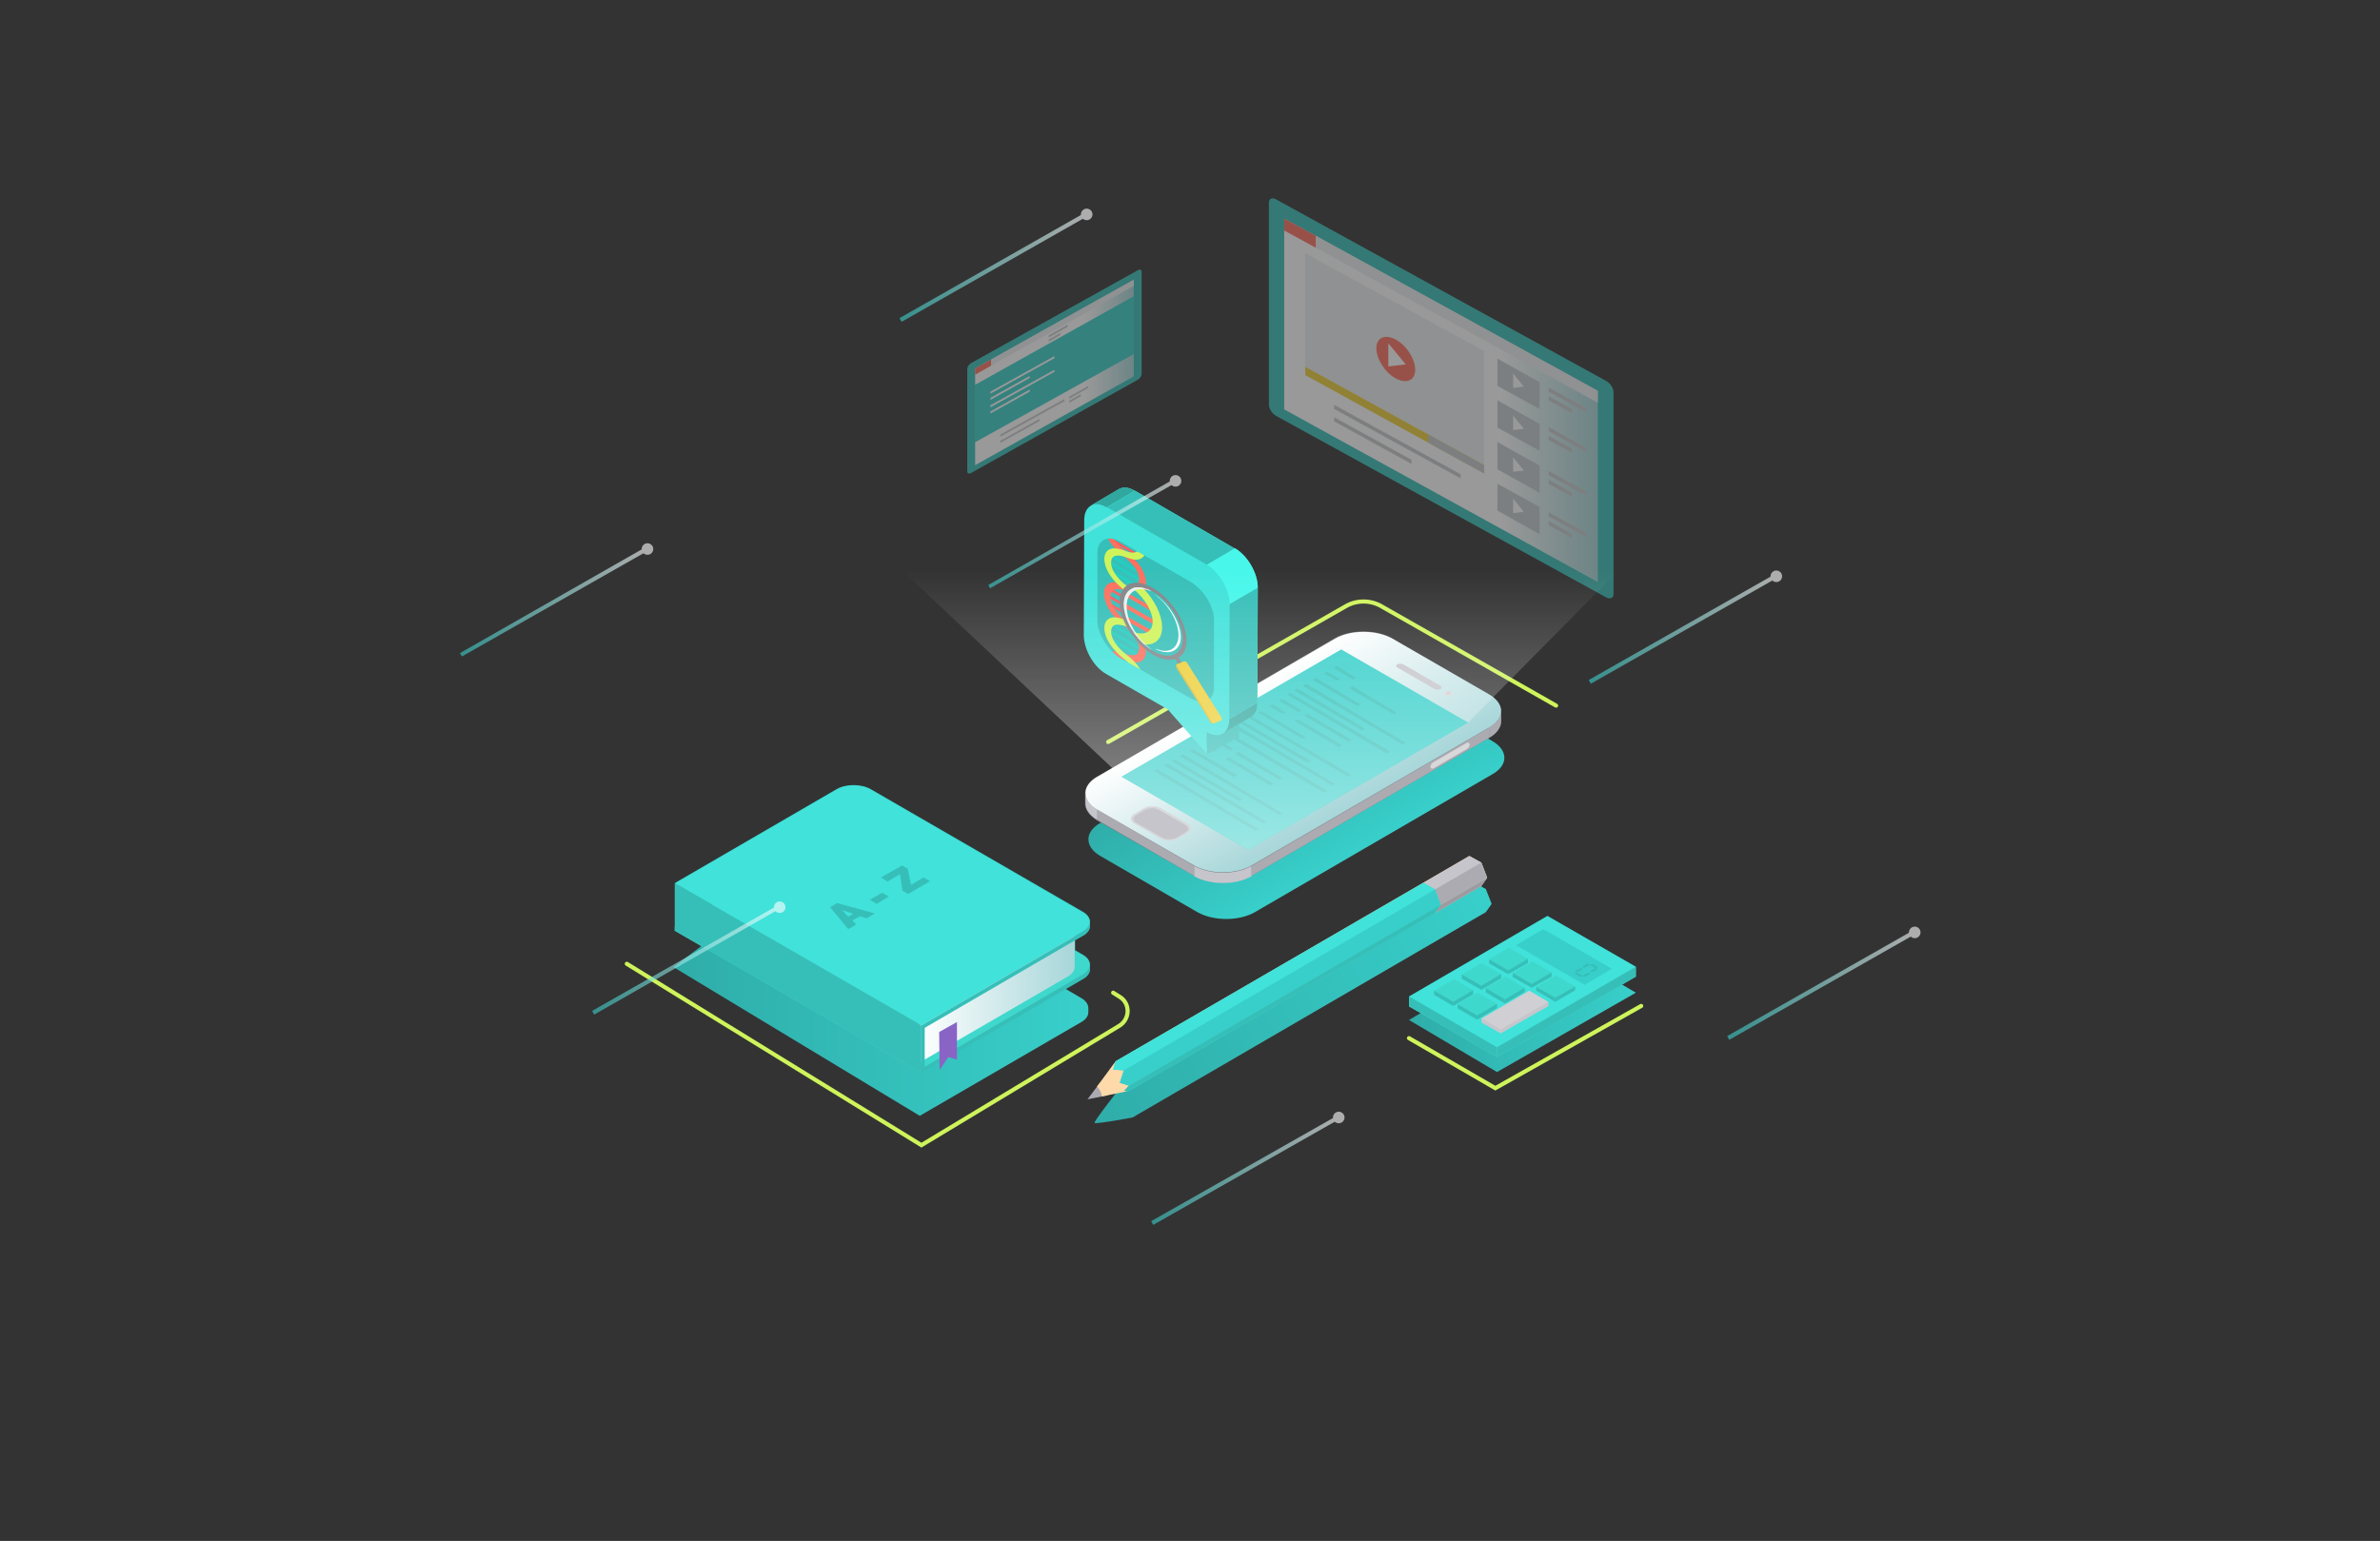 <?xml version="1.0" encoding="utf-8"?>
<!-- Generator: Adobe Illustrator 22.1.0, SVG Export Plug-In . SVG Version: 6.00 Build 0)  -->
<svg version="1.1" xmlns="http://www.w3.org/2000/svg" xmlns:xlink="http://www.w3.org/1999/xlink" x="0px" y="0px"
	 viewBox="0 0 576 373" style="enable-background:new 0 0 576 373;" xml:space="preserve">
<rect x="0" y="0" width="576" height="373" fill="#333333" stroke="none"/>
<style type="text/css">
	.st0{fill:none;stroke:#CFF45B;stroke-linecap:round;stroke-miterlimit:10;}
	.st1{fill:url(#SVGID_1_);}
	.st2{fill:#77767E;}
	.st3{enable-background:new    ;}
	.st4{fill:#ACABB1;}
	.st5{fill:#C6C5CB;}
	.st6{fill:url(#SVGID_2_);}
	.st7{fill:#38CFCA;}
	.st8{fill:#D8D8DA;}
	.st9{fill:#36BFB8;}
	.st10{fill:url(#SVGID_3_);}
	.st11{fill:#FEDAAA;}
	.st12{fill:#9C9CA0;}
	.st13{fill:#40E2DA;}
	.st14{fill:url(#SVGID_4_);}
	.st15{fill:#3FD8CD;}
	.st16{fill:url(#SVGID_5_);}
	.st17{fill:#8964C5;}
	.st18{fill:#31A89F;}
	.st19{fill:#48F7EA;}
	.st20{display:none;fill:#5DDDD3;}
	.st21{clip-path:url(#SVGID_7_);fill:#FF5B61;}
	.st22{clip-path:url(#SVGID_7_);fill:#20D0C2;}
	.st23{clip-path:url(#SVGID_7_);fill:#FE705F;}
	.st24{clip-path:url(#SVGID_7_);fill:#CFF45B;}
	.st25{fill:#868589;}
	.st26{fill:#EDCF37;}
	.st27{fill:#FE705F;}
	.st28{fill:#FF5B61;}
	.st29{fill:#CFF45B;}
	.st30{fill:#ECF0F1;}
	.st31{fill:#FFFFFF;}
	.st32{fill:#D8B935;}
	.st33{fill:url(#SVGID_8_);}
	.st34{fill:#D0CFD3;}
	.st35{opacity:0.5;}
	.st36{fill:url(#SVGID_9_);}
	.st37{fill:#C3CCCF;}
	.st38{fill:#C8CACC;}
	.st39{fill:url(#SVGID_10_);}
	.st40{fill:url(#SVGID_11_);}
	.st41{opacity:0.6;}
	.st42{fill:url(#SVGID_12_);}
	.st43{fill:url(#SVGID_13_);}
	.st44{fill:url(#SVGID_14_);}
	.st45{fill:url(#SVGID_15_);}
	.st46{fill:url(#SVGID_16_);}
	.st47{fill:url(#SVGID_17_);}
	.st48{fill:url(#SVGID_18_);}
</style>
<g id="Layer_23">
	<path class="st0" d="M151.7,233.3l71.3,43.9l47.9-28.9c2.6-1.6,2.7-5.4,0.1-7l-1.6-1"/>
	<path class="st0" d="M268.2,179.6l57.4-32.8c2.7-1.6,6.1-1.6,8.8,0l42.2,24"/>
	<polyline class="st0" points="341,251.3 361.9,263.4 397.2,243.5 	"/>
</g>
<g id="Layer_3">
	<linearGradient id="SVGID_1_" gradientUnits="userSpaceOnUse" x1="304.367" y1="177.031" x2="323.167" y2="209.593">
		<stop  offset="0" style="stop-color:#2FADA9"/>
		<stop  offset="1" style="stop-color:#38CFCA"/>
	</linearGradient>
	<path class="st1" d="M361.2,179.4c3.8,2.2,3.9,5.8,0,8l-57.5,33.4c-3.8,2.2-10,2.2-13.9,0l-23.5-13.6c-3.8-2.2-3.9-5.8,0-8
		l57.5-33.4c3.8-2.2,10-2.2,13.9,0L361.2,179.4z"/>
</g>
<g id="Layer_4">
	<path class="st2" d="M363.3,172.3c0.1-1.5-0.9-3-2.9-4.2l-23.5-13.6c-3.8-2.2-10.1-2.2-13.9,0L265.5,188c-1.9,1.1-2.9,2.6-2.9,4
		c0,0,0,0,0,0l0,2.5c0,1.5,1,2.9,2.9,4.1L289,212c3.8,2.2,10.1,2.2,13.9,0l57.5-33.4c1.9-1.1,2.9-2.5,2.9-4l0-2.5
		C363.3,172.2,363.3,172.2,363.3,172.3z"/>
	<g class="st3">
		<path class="st4" d="M363.3,172.1l0,2.5c0,1.4-1,2.9-2.9,4l0-2.5C362.4,175,363.3,173.6,363.3,172.1z"/>
		<path class="st5" d="M262.7,194.4l0-2.5c0,1.5,1,2.9,2.9,4.1l0,2.5C263.6,197.3,262.7,195.9,262.7,194.4z"/>
		<polygon class="st4" points="360.5,176.1 360.4,178.6 302.9,212 302.9,209.6 		"/>
		<polygon class="st4" points="289,209.6 289,212 265.6,198.5 265.6,196 		"/>
		<path class="st5" d="M302.9,209.6l0,2.5c-3.8,2.2-10,2.2-13.9,0l0-2.5C292.9,211.8,299.1,211.8,302.9,209.6z"/>
		<linearGradient id="SVGID_2_" gradientUnits="userSpaceOnUse" x1="303.592" y1="165.767" x2="322.391" y2="198.329">
			<stop  offset="0" style="stop-color:#FFFFFF"/>
			<stop  offset="1" style="stop-color:#A7D6D9"/>
		</linearGradient>
		<path class="st6" d="M360.4,168.1c3.8,2.2,3.9,5.8,0,8l-57.5,33.4c-3.8,2.2-10,2.2-13.9,0L265.6,196c-3.8-2.2-3.9-5.8,0-8
			l57.5-33.4c3.8-2.2,10-2.2,13.9,0L360.4,168.1z"/>
	</g>
	<polygon class="st7" points="355.3,174.9 324.6,157.2 271.4,188 302.1,205.7 	"/>
	<path class="st5" d="M348.6,166l-9-5.2c-0.4-0.2-1-0.2-1.4,0c-0.4,0.2-0.4,0.6,0,0.8l9,5.2c0.4,0.2,1,0.2,1.4,0
		C349,166.6,349,166.2,348.6,166"/>
	<path class="st8" d="M355,179.8l-8.1,4.7c-0.4,0.2-0.7,0.7-0.7,1.1c0,0.4,0.3,0.6,0.7,0.4l8.1-4.7c0.4-0.2,0.7-0.7,0.7-1.1
		C355.6,179.8,355.3,179.6,355,179.8"/>
	<path class="st8" d="M351.3,167.4c-0.4-0.3-1.2-0.3-1.6,0c-0.4,0.3-0.4,0.7,0,0.9c0.4,0.3,1.2,0.3,1.6,0
		C351.8,168.1,351.8,167.6,351.3,167.4"/>
	<path class="st5" d="M350.8,167.7c-0.2-0.1-0.4-0.1-0.6,0c-0.2,0.1-0.2,0.2,0,0.3c0.2,0.1,0.4,0.1,0.6,0
		C351,167.9,351,167.8,350.8,167.7"/>
	<path class="st8" d="M275.1,199.2c-0.9-0.5-0.9-1.4,0-1.9l2.2-1.3c0.9-0.5,2.4-0.5,3.3,0l6.3,3.6c0.9,0.5,0.9,1.4,0,1.9l-2.2,1.3
		c-0.9,0.5-2.4,0.5-3.4,0L275.1,199.2 M287.3,199.3l-6.3-3.6c-1.2-0.7-3.1-0.7-4.2,0l-2.2,1.3c-1.2,0.7-1.2,1.8,0,2.4l6.3,3.6
		c1.2,0.7,3.1,0.7,4.2,0l2.2-1.3C288.4,201.1,288.4,200,287.3,199.3"/>
	<path class="st5" d="M286.8,199.6l-6.3-3.6c-0.9-0.5-2.4-0.5-3.3,0l-2.2,1.3c-0.9,0.5-0.9,1.4,0,1.9l6.3,3.6c0.9,0.5,2.4,0.5,3.4,0
		l2.2-1.3C287.8,201,287.8,200.1,286.8,199.6z"/>
</g>
<g id="Layer_5">
	<polyline class="st9" points="298.4,181.2 293.7,178.4 292.9,178.9 297.7,181.7 298.4,181.2 	"/>
	<polyline class="st9" points="299.4,187.6 288.6,181.3 287.9,181.7 298.6,188.1 299.4,187.6 	"/>
	<polyline class="st9" points="300.6,193.5 284.2,183.8 283.5,184.2 299.9,193.9 300.6,193.5 	"/>
	<polyline class="st9" points="310.5,188.4 299.7,182 299,182.5 309.7,188.8 310.5,188.4 	"/>
	<polyline class="st9" points="308.2,189.7 297.4,183.3 296.7,183.8 307.4,190.1 308.2,189.7 	"/>
	<polyline class="st9" points="310.4,196.9 286.3,182.6 285.5,183 309.7,197.3 310.4,196.9 	"/>
	<polyline class="st9" points="306.6,199 282.5,184.8 281.7,185.2 305.9,199.4 306.6,199 	"/>
	<polygon class="st9" points="280.1,186.2 279.3,186.6 303.8,201.1 304.6,200.7 	"/>
	<polyline class="st9" points="294.5,181.6 291.4,179.7 290.6,180.2 293.7,182 294.5,181.6 	"/>
	<polyline class="st9" points="328.3,164.1 323.5,161.2 322.8,161.7 327.5,164.5 328.3,164.1 	"/>
	<polyline class="st9" points="329.2,170.5 318.5,164.1 317.7,164.6 328.5,170.9 329.2,170.5 	"/>
	<polyline class="st9" points="338,172.5 327.3,166.1 326.5,166.6 337.3,172.9 338,172.5 	"/>
	<polyline class="st9" points="324.3,164.4 321.2,162.6 320.4,163 323.6,164.8 324.3,164.4 	"/>
	<polyline class="st9" points="315,172 310.3,169.2 309.5,169.6 314.3,172.4 315,172 	"/>
	<polyline class="st9" points="316,178.4 305.2,172.1 304.5,172.5 315.2,178.8 316,178.4 	"/>
	<polyline class="st9" points="317.2,184.2 300.8,174.6 300.1,175 316.5,184.7 317.2,184.2 	"/>
	<polyline class="st9" points="327.1,179.1 316.4,172.8 315.6,173.2 326.4,179.6 327.1,179.1 	"/>
	<polyline class="st9" points="324.8,180.4 314.1,174.1 313.3,174.5 324.1,180.9 324.8,180.4 	"/>
	<polyline class="st9" points="327,187.6 302.9,173.4 302.2,173.8 326.3,188 327,187.6 	"/>
	<polyline class="st9" points="323.2,189.8 299.1,175.5 298.4,176 322.5,190.2 323.2,189.8 	"/>
	<polyline class="st9" points="330.4,176.4 314,166.7 313.2,167.1 329.6,176.8 330.4,176.4 	"/>
	<polyline class="st9" points="340.2,179.8 316.1,165.5 315.3,166 339.4,180.2 340.2,179.8 	"/>
	<polyline class="st9" points="336.4,181.9 312.2,167.7 311.5,168.1 335.6,182.4 336.4,181.9 	"/>
	<polygon class="st9" points="296.7,176.9 295.9,177.4 320.5,191.9 321.2,191.4 	"/>
	<polyline class="st9" points="311.1,172.4 308,170.5 307.2,170.9 310.4,172.8 311.1,172.4 	"/>
</g>
<g id="Layer_6">
	<linearGradient id="SVGID_3_" gradientUnits="userSpaceOnUse" x1="264.726" y1="271.319" x2="360.227" y2="216.181">
		<stop  offset="0" style="stop-color:#2FADA9"/>
		<stop  offset="1" style="stop-color:#38CFCA"/>
	</linearGradient>
	<path class="st10" d="M359.6,215.2l-2.9-1.6l-11.2,6.5l0,0l-74.4,43.2c0,0-6.4,8.1-6.2,8.5c0.2,0.4,9.2-1.3,9.2-1.3l0,0l74.3-43.2
		l0,0l11.2-6.5l1.4-2L359.6,215.2z"/>
	<polygon class="st4" points="263.2,266.1 266.2,262.1 268.2,265.1 	"/>
	<path class="st11" d="M358.5,208.8l-2.9-1.6l-11.2,6.5l0,0L270,256.9l-4.5,6.1c0.6,0.6,1.1,1.5,1.2,2.4l6.3-1.3l0,0l74.3-43.2l0,0
		l11.2-6.5l1.4-2L358.5,208.8z"/>
	<polygon class="st5" points="358.5,208.8 355.6,207.2 344.5,213.7 347.3,215.3 348.7,219 347.3,221 358.5,214.5 359.9,212.5 	"/>
	<g class="st3">
		<polygon class="st12" points="348.7,219 359.9,212.5 358.5,214.5 347.3,221 		"/>
		<polygon class="st4" points="347.3,215.3 358.5,208.8 359.9,212.5 348.7,219 		"/>
	</g>
	<polygon class="st7" points="347.3,215.3 344.5,213.7 270,256.9 269.4,258.9 272,259.1 271,262.1 273.2,262.8 272.1,264 273,264.2 
		347.3,221 348.7,219 	"/>
	<g class="st3">
		<polygon class="st9" points="273.2,262.8 348.7,219 347.3,221 273,264.2 272.1,264 		"/>
		<polygon class="st7" points="272,259.1 347.3,215.3 348.7,219 273.2,262.8 271,262.1 		"/>
		<polygon class="st13" points="270,256.9 344.5,213.7 347.3,215.3 272,259.1 269.4,258.9 		"/>
	</g>
</g>
<g id="Layer_7">
	<linearGradient id="SVGID_4_" gradientUnits="userSpaceOnUse" x1="162.98" y1="238.805" x2="263.385" y2="238.805">
		<stop  offset="0" style="stop-color:#2FADA9"/>
		<stop  offset="1" style="stop-color:#38CFCA"/>
	</linearGradient>
	<path class="st14" d="M205,208.5c-2.3-1.3-5.9-1.3-8.2,0L163,234.1l59.6,36v-1l0,0v1l39.1-22.7c1.1-0.6,1.7-1.5,1.7-2.4l0-1
		c0,0,0,0.1,0,0.1c0-0.9-0.5-1.8-1.7-2.5L205,208.5z"/>
	<path class="st9" d="M262.1,226.5c1.1-0.6,1.7-1.5,1.7-2.4l0-1c0,0,0,0,0,0.1c0-0.9-0.5-1.8-1.7-2.5l-51.4-29.7
		c-2.3-1.3-5.9-1.3-8.2,0l-39.1,22.7l0,11.5l59.6,34.4v-1l0,0v1l39.1-22.7c1.1-0.6,1.7-1.5,1.7-2.4l0-1c0,0,0,0.1,0,0.1
		c0-0.9-0.5-1.8-1.7-2.5l-1.9-1.1l0-2.5L262.1,226.5z"/>
	<g>
		<polygon class="st15" points="223,258.7 223,259.7 163.3,225.3 163.3,224.3 		"/>
		<path class="st15" d="M262,231.2c2.3,1.3,2.3,3.4,0,4.7L223,258.7l-59.6-34.4l39.1-22.7c2.3-1.3,5.9-1.3,8.2,0L262,231.2z"/>
	</g>
	<g>
		<linearGradient id="SVGID_5_" gradientUnits="userSpaceOnUse" x1="222.252" y1="240.995" x2="260.106" y2="240.995">
			<stop  offset="0" style="stop-color:#FFFFFF"/>
			<stop  offset="1" style="stop-color:#A7D6D9"/>
		</linearGradient>
		<path class="st16" d="M258.4,226.9l-36.2,21v9.5l36.2-21c1.1-0.6,1.7-1.5,1.7-2.4l0-9.5C260.1,225.4,259.5,226.3,258.4,226.9z"/>
	</g>
	<path class="st13" d="M262,220.8c2.3,1.3,2.3,3.4,0,4.7L223,248.2l-59.6-34.4l39.1-22.7c2.2-1.3,5.9-1.3,8.2,0L262,220.8z"/>
	<polygon class="st9" points="163.3,213.8 163.3,225.3 223,259.7 223,248.2 	"/>
	<path class="st9" d="M262.1,226.5c1.1-0.6,1.7-1.5,1.7-2.4l0-1c0,0.9-0.6,1.7-1.7,2.4L223,248.2v11.5l39.1-22.7
		c1.1-0.6,1.7-1.5,1.7-2.4l0-1c0,0.9-0.6,1.7-1.7,2.4l-38.3,22.3v-9.5L262.1,226.5z"/>
	<polyline class="st17" points="231.6,247.4 227.3,249.8 227.4,259 229.5,255.9 231.6,256.5 231.6,247.4 	"/>
	<g>
		<path class="st9" d="M205.3,221.9l-1.5-1.6l2.7,0.9L205.3,221.9 M211.7,221.1l-9.1-2.5l-1.7,1l4.4,5.3l1.9-1.1l-0.9-1l1.8-1
			l1.7,0.5L211.7,221.1"/>
		<polyline class="st9" points="215.1,217 213.5,216.1 210.5,217.8 212.2,218.8 215.1,217 		"/>
		<polyline class="st9" points="225.1,213.3 223.5,212.4 220.5,214.2 219.7,210.3 218.3,209.5 213.2,212.4 214.8,213.4 217.8,211.6 
			218.4,215.6 219.8,216.4 225.1,213.3 		"/>
	</g>
</g>
<g id="Layer_18">
	<polyline class="st9" points="292.1,182.6 299.9,178.4 299.9,173.7 289.7,175.5 292.1,182.6 	"/>
</g>
<g id="Layer_8_copy">
	<path class="st13" d="M298.9,132.8l-24.2-14c-1.5-0.9-2.9-1-3.9-0.4l-6.8,4c0,0,0,0,0,0c-1,0.6-1.6,1.8-1.6,3.5l-0.1,27.8
		c0,3.5,2.4,7.8,5.5,9.5l14.8,8.5l9.5,10.8l-0.1-5.3c1.6,0.9,3,1,4,0.3c0,0-0.1,0-0.1,0.1l6.8-4c1-0.6,1.6-1.8,1.6-3.5l0.1-27.8
		C304.4,138.8,302,134.5,298.9,132.8z"/>
	<g class="st3">
		<path class="st18" d="M302.7,173.6l-6.8,4c1-0.6,1.6-1.8,1.6-3.5l6.8-4C304.3,171.9,303.7,173.1,302.7,173.6z"/>
		<g>
			<path class="st18" d="M263.9,122.4l6.8-4c1-0.6,2.4-0.5,3.9,0.4l-6.8,4C266.3,121.9,264.9,121.8,263.9,122.4z"/>
			<polygon class="st9" points="297.6,146.2 304.4,142.3 304.3,170.1 297.5,174.1 			"/>
		</g>
		<polygon class="st9" points="267.9,122.8 274.7,118.8 298.9,132.8 292.1,136.7 		"/>
		<path class="st19" d="M292.1,136.7l6.8-4c3,1.8,5.5,6,5.5,9.5l-6.8,4C297.6,142.8,295.1,138.5,292.1,136.7z"/>
	</g>
</g>
<g id="Layer_13">
	<g id="Layer_14">
		<path class="st9" d="M287.9,168.9l-16.4-9.4c-3.3-1.9-5.9-6-5.9-9.3v-16.4c0-3.3,2.6-4.4,5.9-2.5l16.4,9.4c3.3,1.9,5.9,6,5.9,9.3
			v16.4C293.8,169.7,291.1,170.8,287.9,168.9z"/>
	</g>
</g>
<g id="Layer_20">
	<g id="Layer_21">
		<g id="Layer_22">
			<g id="Layer_40">
				<path class="st20" d="M277.1,128.9c11.3,6.5,20.4,20.9,20.4,32.2c0,11.3-9.1,15.1-20.4,8.6c-11.3-6.5-20.4-20.9-20.4-32.2
					C256.7,126.3,265.8,122.4,277.1,128.9L277.1,128.9z M277.1,128.9"/>
			</g>
			<g id="Layer_39">
			</g>
			<g id="Layer_38">
			</g>
			<g id="Layer_37">
			</g>
			<g id="Layer_36">
			</g>
			<g id="Layer_35">
			</g>
			<g id="Layer_34">
			</g>
			<g id="Layer_33">
			</g>
		</g>
	</g>
</g>
<g id="Layer_13_copy">
	<g id="Layer_14_copy">
		<g>
			<defs>
				<path id="SVGID_6_" d="M287.9,168.9l-16.4-9.4c-3.3-1.9-5.9-6-5.9-9.3v-16.4c0-3.3,2.6-4.4,5.9-2.5l16.4,9.4
					c3.3,1.9,5.9,6,5.9,9.3v16.4C293.8,169.7,291.1,170.8,287.9,168.9z"/>
			</defs>
			<clipPath id="SVGID_7_">
				<use xlink:href="#SVGID_6_"  style="overflow:visible;"/>
			</clipPath>
			<path class="st21" d="M268.5,142.2l8,4.6v0.7l-8-4.6V142.2z M268.5,145.9l8,4.6v0.7l-8-4.6V145.9z M268.5,144.1l8,4.6v0.7l-8-4.6
				V144.1z M268.5,144.1"/>
			<path class="st22" d="M268.5,134l8,4.6v0.7l-8-4.6V134z M268.5,137.7l8,4.6v0.7l-8-4.6V137.7z M268.5,135.8l8,4.6v0.7l-8-4.6
				V135.8z M268.5,135.8"/>
			<path class="st21" d="M269.2,159.1l6.7,3.8v-0.7l-6.7-3.8L269.2,159.1L269.2,159.1z M269.2,159.1"/>
			<polygon class="st21" points="269.2,130.4 275.9,134.3 275.9,135 269.2,131.1 			"/>
			<path class="st22" d="M268.5,150.5l8,4.6v0.7l-8-4.6V150.5z M268.5,154.2l8,4.6v0.7l-8-4.6V154.2z M268.5,152.4l8,4.6v0.7l-8-4.6
				V152.4z M268.5,152.4"/>
			<path class="st23" d="M272.1,149.9c1.8,1.4,3,2.7,3.8,3.9c1.9,2.8,1.9,5.7,0,6.4c-0.8,0.3-2,0.2-3.8-0.5
				c-1.5-0.6-2.4-0.4-2.8,0.1l-1.7-1c0.5-0.9,1.6-1.7,4.2-0.7c1.5,0.6,2.4,0.6,3,0.4c1.2-0.4,1.2-2.4,0-4.2c-0.6-0.9-1.5-1.9-3-3.1
				c-6.2-4.7-6.1-12.2,0-9.8c1.5,0.6,2.4,0.6,3,0.4c1.2-0.4,1.2-2.4,0-4.2c-0.6-0.9-1.5-1.9-3-3.1c-2.8-2.1-3.9-4.4-4.3-5.9l1.6,0.9
				c0.4,1,1.3,2.4,3,3.6c1.8,1.4,3,2.7,3.8,3.9c1.9,2.8,1.9,5.7,0,6.4c-0.8,0.3-2,0.2-3.8-0.5C267.6,141.3,267.6,146.5,272.1,149.9
				L272.1,149.9z M272.1,149.9"/>
			<path class="st24" d="M272.5,150.1c-1.8-0.7-3-0.8-3.8-0.5c-1.9,0.7-1.9,3.6,0,6.4c0.8,1.2,2,2.5,3.8,3.9
				c1.5,1.2,2.4,2.3,2.8,3.3l1.7,1c-0.5-1.5-1.6-3.6-4.2-5.6c-1.5-1.1-2.4-2.2-3-3.1c-1.2-1.8-1.2-3.8,0-4.2c0.6-0.2,1.5-0.1,3,0.4
				c6.1,2.4,6.1-5.1,0-9.8c-1.5-1.1-2.4-2.2-3-3.1c-1.2-1.8-1.2-3.8,0-4.2c0.6-0.2,1.5-0.2,3,0.4c2.8,1.1,3.9,0.1,4.3-0.9l-1.6-0.9
				c-0.4,0.5-1.3,0.9-3,0.2c-1.8-0.7-3-0.8-3.8-0.5c-1.9,0.7-1.9,3.6,0,6.4c0.8,1.2,2,2.5,3.8,3.9C277,146.7,277,151.9,272.5,150.1
				L272.5,150.1z M272.5,150.1"/>
		</g>
	</g>
</g>
<g id="Layer_32">
	<path class="st25" d="M277,141.4c4.3,1.4,8.7,6.5,9.9,11.5c0.7,3.1,0,5.4-1.7,6.3l3.8,5.9l-0.8,0.3l-3.8-5.9
		c-0.9,0.3-2,0.3-3.3-0.1c-4.3-1.4-8.7-6.5-9.9-11.5C270.1,143,272.7,140,277,141.4L277,141.4z M277.3,142.5
		c-3.8-1.2-6.1,1.4-5.1,5.8c1,4.4,4.9,8.9,8.7,10.1c3.8,1.2,6.1-1.4,5.1-5.8C285,148.2,281.1,143.7,277.3,142.5L277.3,142.5z
		 M277.3,142.5"/>
	<path class="st9" d="M277.3,142.5c3.8,1.2,7.7,5.7,8.7,10.1c1,4.4-1.3,7-5.1,5.8c-3.8-1.2-7.7-5.7-8.7-10.1
		C271.2,143.8,273.5,141.2,277.3,142.5L277.3,142.5z M277.3,142.5"/>
	<path class="st26" d="M284.8,160.8l1.7-0.7c0.3-0.1,0.7,0.1,0.9,0.5l8.1,12.9c0.3,0.4,0.2,0.8,0,0.9l-1.7,0.7
		c-0.3,0.1-0.7-0.1-0.9-0.5l-8.1-12.9C284.6,161.4,284.6,160.9,284.8,160.8L284.8,160.8z M284.8,160.8"/>
	<path class="st27" d="M272.8,143.5l7.2,4.1v1.1l-7.6-4.4C272.4,144,272.6,143.7,272.8,143.5L272.8,143.5z M272.9,150.4
		c-0.2-0.5-0.4-0.9-0.5-1.4l7.5,4.3v1.1L272.9,150.4z M272,147c0-0.4,0-0.8,0-1.1l8,4.6v1.1L272,147z M272,147"/>
	<path class="st28" d="M275.2,154.2c0.8,0.7,1.5,1.4,2.1,2.1C276.6,155.6,275.9,154.9,275.2,154.2L275.2,154.2z M277.9,142.7
		c-0.8,0.1-1.9,0-3.2-0.4c0.7-0.2,1.6-0.1,2.6,0.2C277.5,142.5,277.7,142.6,277.9,142.7L277.9,142.7z M277.9,142.7"/>
	<path class="st29" d="M276.9,156c5.9,0.5,5.8-7.4-0.3-13.7c-1-0.2-1.8-0.2-2.5,0.1c6.4,5.2,6.5,12.6,0.2,10.6
		C275.1,154.1,276,155.1,276.9,156L276.9,156z M276.9,156"/>
	<path class="st30" d="M277.3,142.5c0.5,0.1,0.9,0.3,1.4,0.6c-0.1,0-0.2,0-0.2,0c-0.2-0.1-0.3-0.1-0.5-0.2c-3.8-1.2-6.1,1.4-5.1,5.8
		c0.7,3.2,3,6.4,5.6,8.4c0.1,0.1,0.2,0.2,0.2,0.2c-3-1.9-5.7-5.5-6.5-9.1C271.2,143.8,273.5,141.2,277.3,142.5L277.3,142.5z
		 M277.3,142.5"/>
	<path class="st31" d="M280.8,144.9c-0.4-0.4-0.9-0.7-1.3-1c0.1,0.1,0.2,0.2,0.2,0.2c0.2,0.1,0.3,0.2,0.5,0.4
		c0.2,0.2,0.4,0.3,0.6,0.5c3.2,3,5.1,7.5,4.2,10.3c-0.6,1.9-2.2,2.6-4.2,2.1c-0.3-0.1-0.7-0.2-1-0.3c-0.1,0-0.1,0-0.2,0
		c2.8,1.4,5.2,0.9,6-1.5C286.4,152.7,284.3,147.9,280.8,144.9L280.8,144.9z M280.8,144.9"/>
	<path class="st32" d="M291.7,172.1l-6.9-11c0,0,0-0.1-0.1-0.1c-0.1,0.2,0,0.5,0.1,0.8l6.6,10.4l1.5,2.5c0.2,0.3,0.5,0.5,0.7,0.6
		c-0.1-0.1-0.1-0.1-0.2-0.2L291.7,172.1z M291.7,172.1"/>
</g>
<g id="Layer_15">
	<linearGradient id="SVGID_8_" gradientUnits="userSpaceOnUse" x1="340.977" y1="243.465" x2="395.857" y2="243.465">
		<stop  offset="0" style="stop-color:#2FADA9"/>
		<stop  offset="1" style="stop-color:#38CFCA"/>
	</linearGradient>
	<polygon class="st33" points="341,246.9 362.3,259.5 395.9,240.3 374.1,227.4 	"/>
	<polygon class="st13" points="374.5,221.7 341,241.2 341,243.6 362.3,255.9 395.9,236.4 395.9,234 	"/>
	<g>
		<polygon class="st9" points="395.9,234 395.9,236.4 362.3,255.9 362.3,253.5 		"/>
		<polygon class="st9" points="362.3,253.5 362.3,255.9 341,243.6 341,241.2 		"/>
	</g>
	<g>
		<polygon class="st15" points="351.7,243.5 356.5,240.7 356.5,239.7 356.5,239.7 351.9,237 347.1,239.8 347.1,239.8 347.1,239.8 
			347.1,239.8 347.1,239.8 347.1,240.8 351.7,243.5 		"/>
		<polygon class="st15" points="357.5,246.8 362.3,244 362.3,243 362.3,243 357.6,240.3 352.8,243.1 352.8,243.1 352.8,243.1 
			352.8,243.1 352.8,243.1 352.8,244.1 357.5,246.8 		"/>
		<polygon class="st15" points="353.8,235.9 353.8,236.9 358.5,239.6 358.5,239.6 363.3,236.8 363.3,235.8 363.3,235.8 358.6,233.1 
			353.8,235.9 353.8,235.9 353.8,235.9 353.8,235.9 		"/>
		<polygon class="st15" points="364.2,242.9 364.2,242.9 369,240.1 369,239.1 369,239.1 364.4,236.4 359.6,239.2 359.6,239.2 
			359.6,239.2 359.6,239.2 359.6,239.2 359.6,240.2 		"/>
	</g>
	<polygon class="st34" points="374.7,242.5 370.1,239.8 358.6,246.5 358.6,246.5 358.6,246.5 358.6,246.5 358.6,246.5 358.6,247.5 
		363.2,250.1 363.2,250.1 374.7,243.5 374.7,242.5 	"/>
	<g>
		<polygon class="st15" points="360.4,232.2 360.4,233.2 365,235.8 365,235.8 369.8,233.1 369.8,232.1 369.8,232.1 365.1,229.4 
			360.4,232.2 360.4,232.2 360.4,232.2 360.4,232.2 		"/>
		<polygon class="st15" points="366.1,235.5 366.1,235.5 366.1,235.5 366.1,235.5 366.1,236.5 370.7,239.1 370.7,239.1 375.5,236.4 
			375.5,235.4 375.5,235.4 370.9,232.7 366.1,235.5 		"/>
		<polygon class="st15" points="376.4,242.5 381.2,239.7 381.2,238.8 381.2,238.8 376.6,236.1 371.8,238.9 371.8,238.9 371.8,238.9 
			371.8,238.9 371.8,238.9 371.8,239.8 376.4,242.5 		"/>
	</g>
	<polygon class="st9" points="351.7,243.5 347.1,240.8 347.1,239.8 351.7,242.5 	"/>
	<polygon class="st9" points="351.7,243.5 351.7,242.5 356.5,239.7 356.5,240.7 	"/>
	<polygon class="st9" points="357.5,246.8 352.8,244.1 352.8,243.1 357.5,245.8 	"/>
	<polygon class="st9" points="357.5,246.8 357.5,245.8 362.3,243 362.3,244 	"/>
	<polygon class="st9" points="358.5,239.6 353.8,236.9 353.8,235.9 358.5,238.6 	"/>
	<polygon class="st9" points="358.5,239.6 358.5,238.6 363.3,235.8 363.3,236.8 	"/>
	<polygon class="st9" points="364.2,242.9 359.6,240.2 359.6,239.2 364.2,241.9 	"/>
	<polygon class="st9" points="364.2,242.9 364.2,241.9 369,239.1 369,240.1 	"/>
	<polygon class="st5" points="363.2,250.1 358.6,247.5 358.6,246.5 363.2,249.2 	"/>
	<polygon class="st5" points="363.2,250.1 363.2,249.2 374.7,242.5 374.7,243.5 	"/>
	<polygon class="st9" points="365,235.8 360.4,233.2 360.4,232.2 365,234.9 	"/>
	<polygon class="st9" points="365,235.8 365,234.9 369.8,232.1 369.8,233.1 	"/>
	<polygon class="st9" points="370.7,239.1 366.1,236.5 366.1,235.5 370.7,238.2 	"/>
	<polygon class="st9" points="370.7,239.1 370.7,238.2 375.5,235.4 375.5,236.4 	"/>
	<polygon class="st9" points="376.4,242.5 371.8,239.8 371.8,238.9 376.4,241.5 	"/>
	<polygon class="st9" points="376.4,242.5 376.4,241.5 381.2,238.8 381.2,239.7 	"/>
	<polygon class="st7" points="383.5,238.4 390.1,234.5 373.5,224.9 366.9,228.8 	"/>
	<g>
		<path class="st9" d="M386.6,234.4l-0.6,0l-1.1,0.6l0,0.3l0.6,0l1.1-0.6L386.6,234.4 M384.7,233.3l-0.6,0l-1.1,0.6l0,0.3l0.6,0
			l1.1-0.6L384.7,233.3 M384.8,235.5l-0.6,0l-1.1,0.6l0,0.3l0.6,0l1.1-0.6L384.8,235.5 M382.9,234.4l-0.6,0l-1.1,0.6l0,0.3l0.6,0
			l1.1-0.6L382.9,234.4 M382.9,236.1l-1.1-0.6l-0.6,0l0,0.3l1.1,0.6l0.6,0L382.9,236.1 M386.6,234l-1.1-0.6l-0.6,0l0,0.3l1.1,0.6
			l0.6,0L386.6,234"/>
	</g>
</g>
<g id="Layer_16" class="st35">
	<path class="st9" d="M308.9,48.3l79.8,43.9c1,0.5,1.8,1.8,1.8,2.7v48.9c0,1-0.8,1.3-1.8,0.8l-79.8-43.9c-1-0.5-1.8-1.8-1.8-2.7V49
		C307.1,48.1,307.9,47.7,308.9,48.3L308.9,48.3z M308.9,48.3"/>
	<linearGradient id="SVGID_9_" gradientUnits="userSpaceOnUse" x1="310.802" y1="96.882" x2="386.678" y2="96.882">
		<stop  offset="0.693" style="stop-color:#FFFFFF"/>
		<stop  offset="1" style="stop-color:#A7D6D9"/>
	</linearGradient>
	<polygon class="st36" points="310.8,52.9 386.7,94.6 386.7,140.9 310.8,99.1 	"/>
	<polygon class="st30" points="315.9,61.3 359.2,85 359.2,112.6 315.9,88.8 	"/>
	<polygon class="st37" points="362.4,96.9 372.6,102.6 372.6,109.1 362.4,103.5 	"/>
	<polygon class="st37" points="362.4,86.8 372.6,92.5 372.6,99 362.4,93.4 	"/>
	<polygon class="st37" points="362.4,107 372.6,112.7 372.6,119.3 362.4,113.6 	"/>
	<path class="st31" d="M366.2,90.4l2.6,3.2l-2.6,0.3V90.4z M366.2,90.4"/>
	<path class="st31" d="M366.2,100.6l2.6,3.2l-2.6,0.3V100.6z M366.2,100.6"/>
	<path class="st31" d="M366.2,110.7l2.6,3.2l-2.6,0.3V110.7z M366.2,110.7"/>
	<polygon class="st27" points="310.8,52.9 318.5,57.1 318.5,60 310.8,55.8 	"/>
	<polygon class="st26" points="315.9,88.8 359.2,112.6 359.2,114.6 315.9,90.8 	"/>
	<path class="st27" d="M337.8,82.2c2.6,1.4,4.7,4.7,4.7,7.3c0,2.6-2.1,3.5-4.7,2.1c-2.6-1.4-4.7-4.7-4.7-7.3
		C333.1,81.7,335.2,80.8,337.8,82.2L337.8,82.2z M337.8,82.2"/>
	<path class="st31" d="M336,83.1l4.2,5.1l-4.2,0.5V83.1z M336,83.1"/>
	<polygon class="st38" points="345.7,105.2 359.2,112.6 359.2,114.6 345.7,107.2 	"/>
	<path class="st38" d="M322.9,98l30.6,16.8v1L322.9,99V98z M322.9,101l18.7,10.3v1l-18.7-10.3V101z M322.9,101"/>
	<path class="st38" d="M374.8,93.8l9.1,5v1l-9.1-5V93.8z M374.8,95.9l5.6,3.1v1l-5.6-3.1V95.9z M374.8,95.9"/>
	<path class="st38" d="M374.8,103.4l9.1,5v1l-9.1-5V103.4z M374.8,105.5l5.6,3.1v1l-5.6-3.1V105.5z M374.8,105.5"/>
	<path class="st38" d="M374.8,114l9.1,5v1l-9.1-5V114z M374.8,116.1l5.6,3.1v1l-5.6-3.1V116.1z M374.8,116.1"/>
	<polygon class="st37" points="362.4,117.1 372.6,122.7 372.6,129.3 362.4,123.6 	"/>
	<path class="st31" d="M366.2,120.7l2.6,3.2l-2.6,0.3V120.7z M366.2,120.7"/>
	<path class="st38" d="M374.8,124l9.1,5v1l-9.1-5V124z M374.8,126.1l5.6,3.1v1l-5.6-3.1V126.1z M374.8,126.1"/>
	<polygon class="st30" points="318.5,57.1 386.7,94.6 386.7,97.5 318.5,60 	"/>
</g>
<g id="Layer_16_copy" class="st35">
	<path class="st9" d="M235,87.9l40.4-22.5c0.5-0.3,0.9-0.1,0.9,0.4v24.7c0,0.5-0.4,1.1-0.9,1.4L235,114.5c-0.5,0.3-0.9,0.1-0.9-0.4
		V89.3C234.1,88.8,234.5,88.2,235,87.9L235,87.9z M235,87.9"/>
	
		<linearGradient id="SVGID_10_" gradientUnits="userSpaceOnUse" x1="235.982" y1="-40.028" x2="274.404" y2="-40.028" gradientTransform="matrix(1 -1.109 0 1 0 413.103)">
		<stop  offset="0.693" style="stop-color:#FFFFFF"/>
		<stop  offset="1" style="stop-color:#A7D6D9"/>
	</linearGradient>
	<polygon class="st39" points="236,89.2 274.4,67.7 274.4,91.1 236,112.6 	"/>
	<polygon class="st7" points="235.9,93.2 274.4,71.7 274.4,85.7 235.9,107.1 	"/>
	<polygon class="st27" points="236,89.2 239.9,87 239.9,88.5 236,90.7 	"/>
	<path class="st38" d="M242.1,105.2l15.5-8.6v0.5l-15.5,8.6V105.2z M242.1,106.7l9.5-5.3v0.5l-9.5,5.3V106.7z M242.1,106.7"/>
	<path class="st31" d="M239.7,94.8l15.5-8.6v0.5l-15.5,8.6V94.8z M239.7,96.3l9.5-5.3v0.5l-9.5,5.3V96.3z M239.7,96.3"/>
	<path class="st31" d="M239.7,98.1l15.5-8.6v0.5l-15.5,8.6V98.1z M239.7,99.6l9.5-5.3v0.5l-9.5,5.3V99.6z M239.7,99.6"/>
	<path class="st38" d="M258.8,96l4.6-2.6v0.5l-4.6,2.6V96z M258.8,97l2.8-1.6v0.5l-2.8,1.6V97z M258.8,97"/>
	<path class="st38" d="M253.8,81.2l4.6-2.6v0.5l-4.6,2.6V81.2z M253.8,82.2l2.8-1.6v0.5l-2.8,1.6V82.2z M253.8,82.2"/>
	<polygon class="st30" points="239.9,87 274.4,67.7 274.4,69.2 239.9,88.5 	"/>
</g>
<g id="Layer_9">
	<linearGradient id="SVGID_11_" gradientUnits="userSpaceOnUse" x1="307.35" y1="85.593" x2="307.35" y2="205.662">
		<stop  offset="0.436" style="stop-color:#FFFFFF;stop-opacity:0"/>
		<stop  offset="1" style="stop-color:#FFFFFF;stop-opacity:0.5"/>
	</linearGradient>
	<polygon class="st40" points="271.4,188 302.1,205.7 355.3,174.9 443.7,85.6 171,93.6 	"/>
</g>
<g id="Layer_19_copy" class="st41">
	<linearGradient id="SVGID_12_" gradientUnits="userSpaceOnUse" x1="111.311" y1="145.628" x2="157.006" y2="145.628">
		<stop  offset="0" style="stop-color:#38CFCA"/>
		<stop  offset="1" style="stop-color:#FFFFFF"/>
	</linearGradient>
	<polygon class="st42" points="111.8,158.9 111.3,158.1 156.5,132.3 157,133.2 	"/>
	<circle class="st31" cx="156.7" cy="132.9" r="1.4"/>
	<linearGradient id="SVGID_13_" gradientUnits="userSpaceOnUse" x1="239.153" y1="129.137" x2="284.848" y2="129.137">
		<stop  offset="0" style="stop-color:#38CFCA"/>
		<stop  offset="1" style="stop-color:#FFFFFF"/>
	</linearGradient>
	<polygon class="st43" points="239.6,142.4 239.2,141.6 284.4,115.8 284.8,116.7 	"/>
	<circle class="st31" cx="284.5" cy="116.4" r="1.4"/>
	<linearGradient id="SVGID_14_" gradientUnits="userSpaceOnUse" x1="217.668" y1="64.578" x2="263.363" y2="64.578">
		<stop  offset="0" style="stop-color:#38CFCA"/>
		<stop  offset="1" style="stop-color:#FFFFFF"/>
	</linearGradient>
	<polygon class="st44" points="218.2,77.9 217.7,77 262.9,51.3 263.4,52.2 	"/>
	<circle class="st31" cx="263" cy="51.9" r="1.4"/>
	<linearGradient id="SVGID_15_" gradientUnits="userSpaceOnUse" x1="384.53" y1="152.186" x2="430.225" y2="152.186">
		<stop  offset="0" style="stop-color:#38CFCA"/>
		<stop  offset="1" style="stop-color:#FFFFFF"/>
	</linearGradient>
	<polygon class="st45" points="385,165.5 384.5,164.6 429.7,138.9 430.2,139.8 	"/>
	<circle class="st31" cx="429.9" cy="139.5" r="1.4"/>
	<linearGradient id="SVGID_16_" gradientUnits="userSpaceOnUse" x1="278.65" y1="283.188" x2="324.345" y2="283.188">
		<stop  offset="0" style="stop-color:#38CFCA"/>
		<stop  offset="1" style="stop-color:#FFFFFF"/>
	</linearGradient>
	<polygon class="st46" points="279.1,296.5 278.6,295.6 323.9,269.9 324.3,270.8 	"/>
	<circle class="st31" cx="324" cy="270.5" r="1.4"/>
	<linearGradient id="SVGID_17_" gradientUnits="userSpaceOnUse" x1="143.306" y1="232.274" x2="189" y2="232.274">
		<stop  offset="0" style="stop-color:#38CFCA"/>
		<stop  offset="1" style="stop-color:#FFFFFF"/>
	</linearGradient>
	<polygon class="st47" points="143.8,245.6 143.3,244.7 188.5,219 189,219.8 	"/>
	<circle class="st31" cx="188.7" cy="219.6" r="1.4"/>
	<linearGradient id="SVGID_18_" gradientUnits="userSpaceOnUse" x1="418.044" y1="238.384" x2="463.738" y2="238.384">
		<stop  offset="0" style="stop-color:#38CFCA"/>
		<stop  offset="1" style="stop-color:#FFFFFF"/>
	</linearGradient>
	<polygon class="st48" points="418.5,251.7 418,250.8 463.2,225.1 463.7,226 	"/>
	<circle class="st31" cx="463.4" cy="225.7" r="1.4"/>
</g>
</svg>
